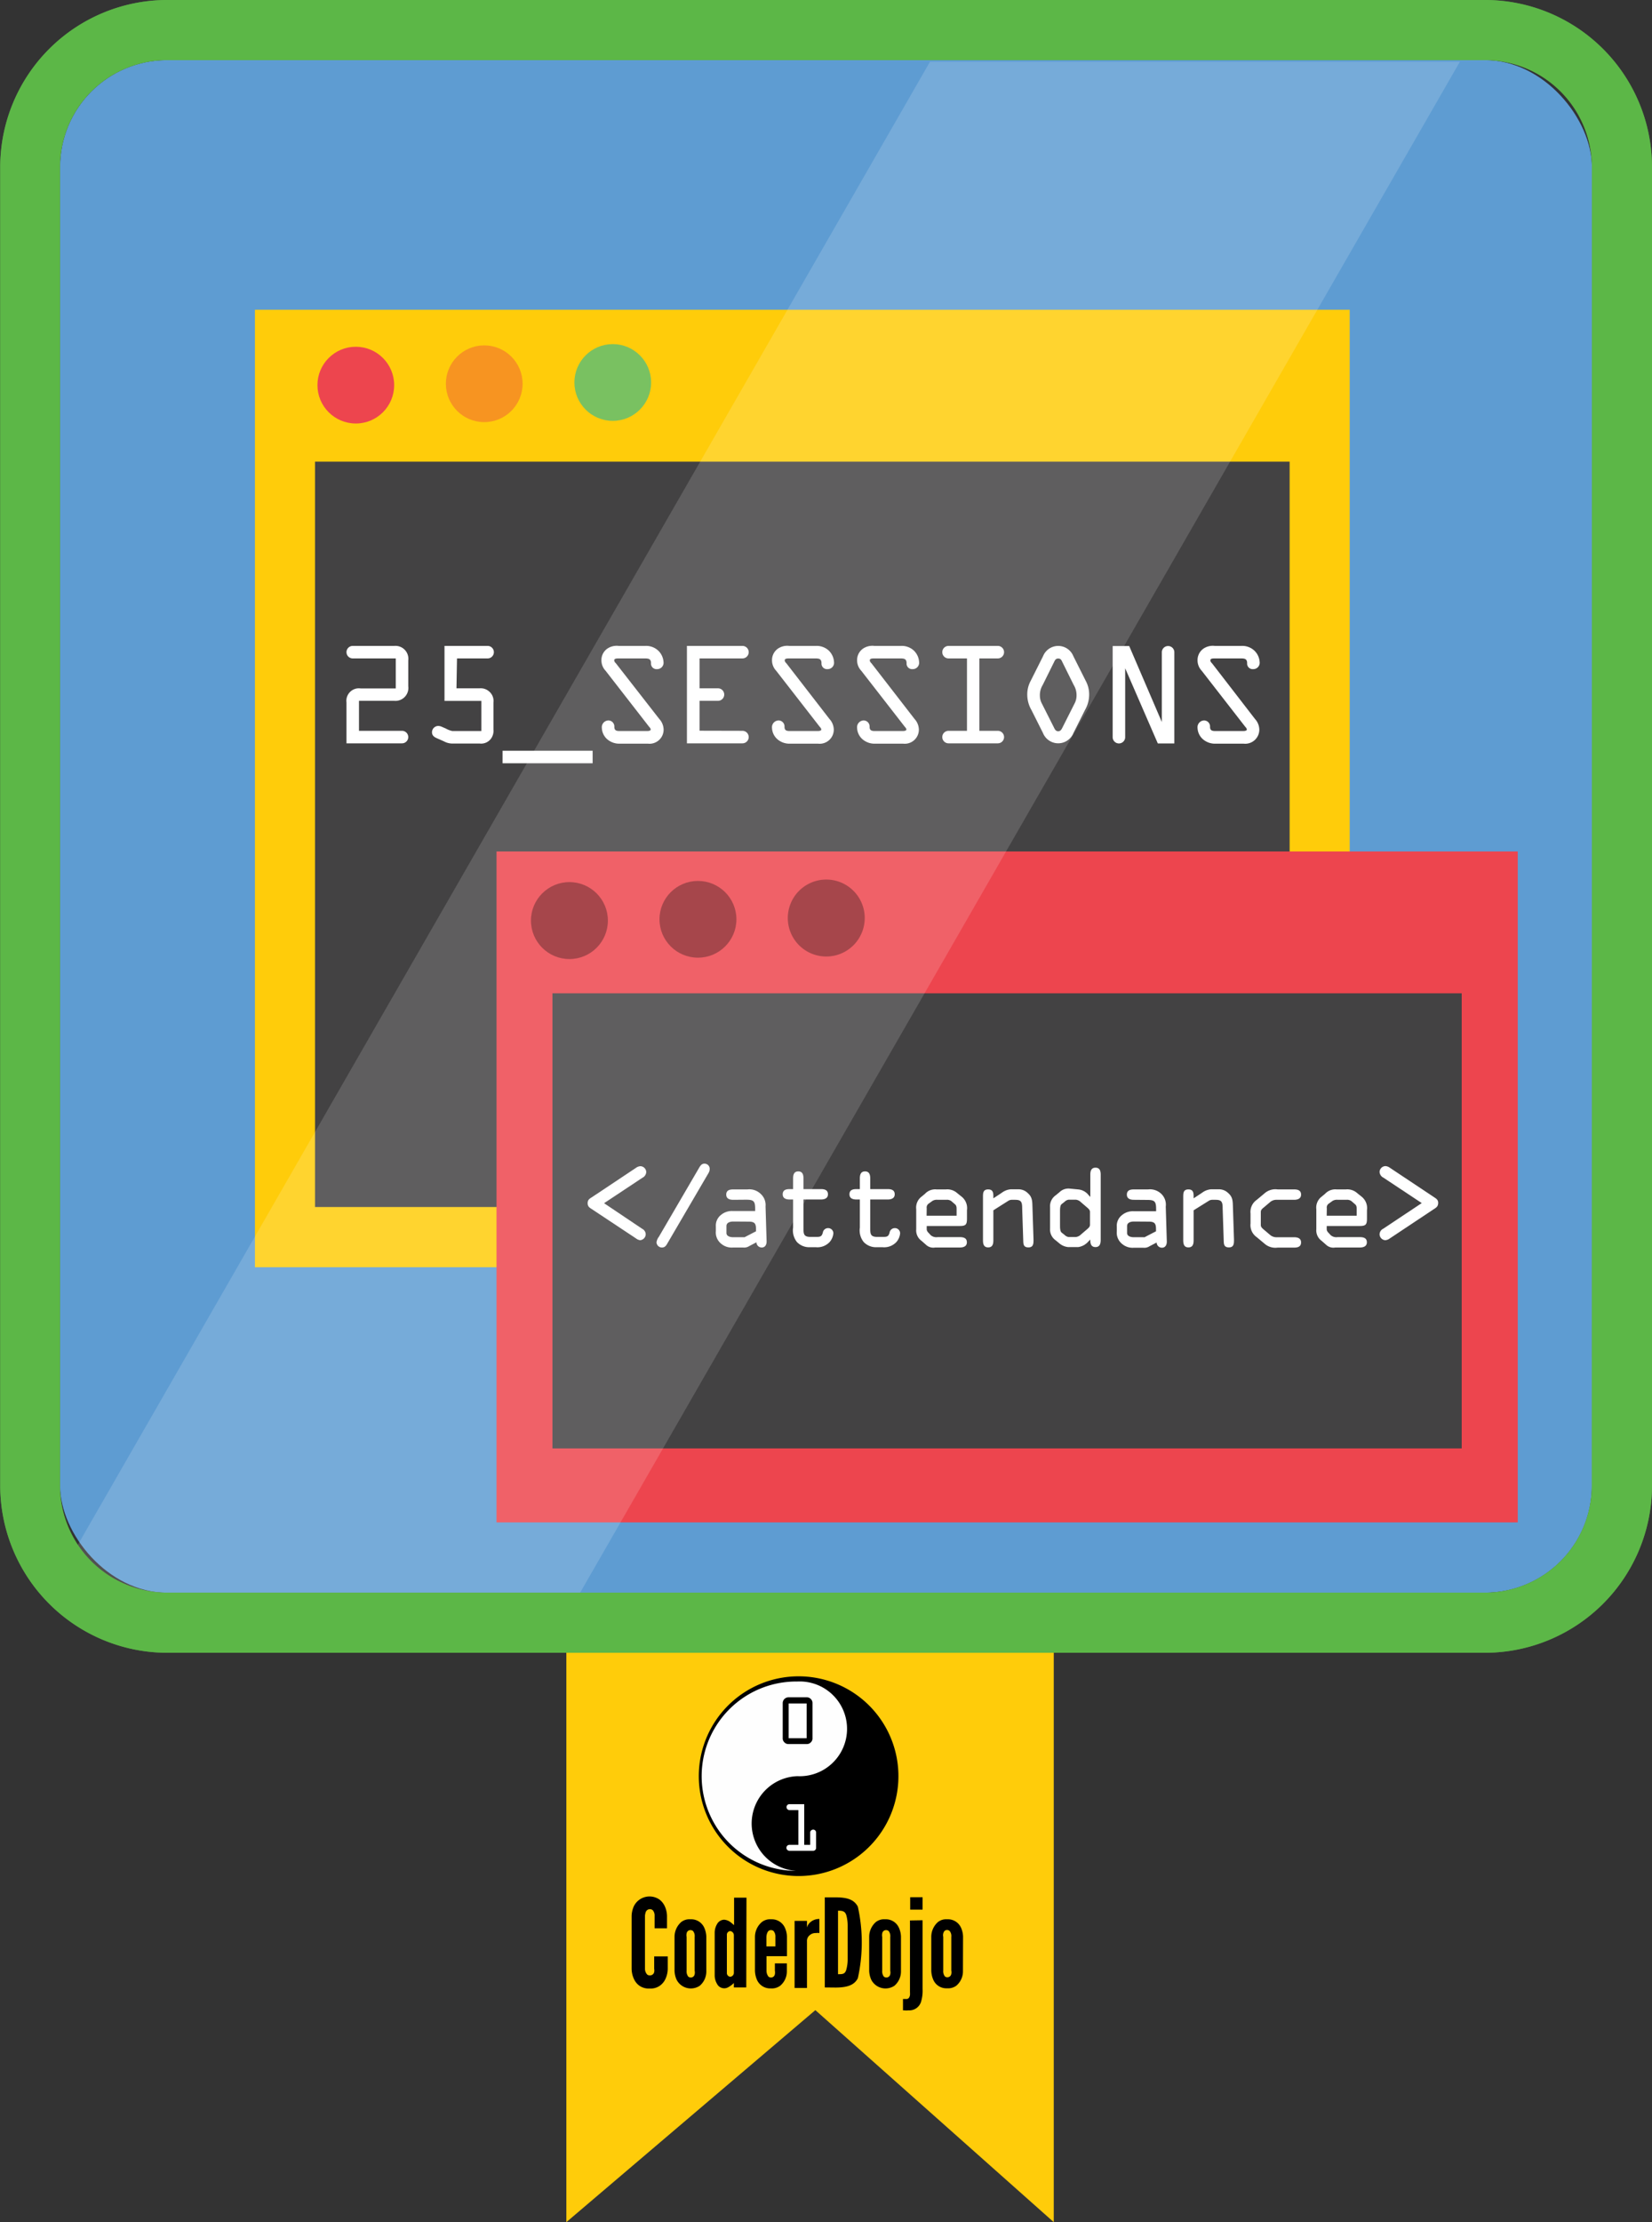 <svg id="Layer_1" data-name="Layer 1" xmlns="http://www.w3.org/2000/svg" viewBox="0 0 155.91 209.62"><rect x="0" y="0" width="155.91" height="209.62" fill="#333333" stroke="none"/><defs><style>.cls-1{fill:#ffcc0a;}.cls-2{fill:#5e9cd2;}.cls-3{fill:#578f45;}.cls-4{fill:#434243;}.cls-5{fill:#ed454e;}.cls-6{fill:#f79421;}.cls-7{fill:#79c161;}.cls-10,.cls-8{fill:#fff;}.cls-9{fill:#97262c;}.cls-10{opacity:0.15;}.cls-11{fill:#5cb747;}.cls-12{fill:#fefefe;}</style></defs><title>attendance 25 badge (1)</title><polygon class="cls-1" points="53.45 155.12 53.45 209.62 76.95 189.62 99.45 209.62 99.45 155.12 53.45 155.12"/><rect class="cls-2" x="5.67" y="5.67" width="144.57" height="144.57" rx="10.09" ry="10.09"/><path class="cls-3" d="M223.21,177.33a10.1,10.1,0,0,1-10.09,10.09H88.73a10.1,10.1,0,0,1-10.09-10.09V52.94A10.1,10.1,0,0,1,88.73,42.85H213.13a10.1,10.1,0,0,1,10.09,10.09ZM213.13,37.18H88.73A15.77,15.77,0,0,0,73,52.94V177.33a15.78,15.78,0,0,0,15.76,15.76H213.13a15.78,15.78,0,0,0,15.76-15.76V52.94A15.77,15.77,0,0,0,213.13,37.18Z" transform="translate(-72.98 -37.18)"/><rect class="cls-1" x="24.06" y="29.22" width="103.32" height="90.32"/><rect class="cls-4" x="29.73" y="43.55" width="91.98" height="70.31"/><circle class="cls-5" cx="33.58" cy="36.33" r="3.62"/><circle class="cls-6" cx="45.7" cy="36.2" r="3.62"/><circle class="cls-7" cx="57.83" cy="36.08" r="3.62"/><path class="cls-8" d="M106.86,106.12h4.06a.59.59,0,1,1,0,1.18h-5.24v-3.85a1.18,1.18,0,0,1,1.33-1.33h3.32V99.29h-4.06a.59.59,0,0,1,0-1.18h3.92a1.22,1.22,0,0,1,1.32,1.38v2.42a1.22,1.22,0,0,1-1.32,1.38h-3.33Z" transform="translate(-72.98 -37.18)"/><path class="cls-8" d="M116.06,102.11h2.17a1.21,1.21,0,0,1,.95.33,1.16,1.16,0,0,1,.37,1V106a1.25,1.25,0,0,1-.28.92,1.15,1.15,0,0,1-1,.4h-2.62a1.71,1.71,0,0,1-.78-.21l-.45-.2c-.32-.14-.67-.25-.67-.66a.6.6,0,0,1,.57-.59.85.85,0,0,1,.38.09l.35.15a2,2,0,0,0,.63.24h2.73V103.3h-3.48V98.11H119a.59.59,0,1,1,0,1.18h-2.89Z" transform="translate(-72.98 -37.18)"/><path class="cls-8" d="M128.91,108v1.18h-8.5V108Z" transform="translate(-72.98 -37.18)"/><path class="cls-8" d="M135.2,105a1.53,1.53,0,0,1,.41,1,1.33,1.33,0,0,1-1.49,1.33h-2.6a1.74,1.74,0,0,1-1.19-.38,1.49,1.49,0,0,1-.55-1.1.64.64,0,0,1,.63-.71.57.57,0,0,1,.55.6c0,.35.19.4.52.4H134c.09,0,.39,0,.39-.14s-.17-.27-.21-.34l-4.05-5.21a1.42,1.42,0,0,1-.39-1,1.31,1.31,0,0,1,.63-1.13,1.58,1.58,0,0,1,1-.21h2.5a1.67,1.67,0,0,1,1.17.39,1.61,1.61,0,0,1,.56,1.12.6.6,0,0,1-.61.68.52.52,0,0,1-.57-.55c0-.4-.2-.46-.57-.46h-2.5c-.13,0-.4,0-.4.17s.13.25.18.32Z" transform="translate(-72.98 -37.18)"/><path class="cls-8" d="M143.05,106.12a.59.59,0,1,1,0,1.18h-5.24V98.11h5.24a.59.59,0,1,1,0,1.18H139v2.82h1.74a.59.59,0,0,1,0,1.18H139v2.82Z" transform="translate(-72.98 -37.18)"/><path class="cls-8" d="M151.26,105a1.53,1.53,0,0,1,.41,1,1.33,1.33,0,0,1-1.49,1.33h-2.6a1.74,1.74,0,0,1-1.19-.38,1.49,1.49,0,0,1-.55-1.1.64.64,0,0,1,.63-.71.57.57,0,0,1,.55.6c0,.35.19.4.52.4h2.56c.09,0,.39,0,.39-.14s-.17-.27-.21-.34l-4.05-5.21a1.42,1.42,0,0,1-.39-1,1.31,1.31,0,0,1,.63-1.13,1.58,1.58,0,0,1,1-.21h2.5a1.68,1.68,0,0,1,1.17.39,1.61,1.61,0,0,1,.55,1.12.6.6,0,0,1-.61.68.52.52,0,0,1-.57-.55c0-.4-.2-.46-.57-.46h-2.5c-.13,0-.4,0-.4.17s.13.25.18.32Z" transform="translate(-72.98 -37.18)"/><path class="cls-8" d="M159.29,105a1.53,1.53,0,0,1,.41,1,1.33,1.33,0,0,1-1.49,1.33h-2.6a1.74,1.74,0,0,1-1.19-.38,1.49,1.49,0,0,1-.55-1.1.64.64,0,0,1,.63-.71.57.57,0,0,1,.55.6c0,.35.19.4.52.4h2.56c.09,0,.39,0,.39-.14s-.17-.27-.21-.34l-4.05-5.21a1.42,1.42,0,0,1-.39-1,1.31,1.31,0,0,1,.63-1.13,1.58,1.58,0,0,1,1-.21H158a1.68,1.68,0,0,1,1.17.39,1.61,1.61,0,0,1,.55,1.12.6.6,0,0,1-.61.68.52.52,0,0,1-.57-.55c0-.4-.2-.46-.57-.46h-2.5c-.13,0-.4,0-.4.17s.13.25.18.32Z" transform="translate(-72.98 -37.18)"/><path class="cls-8" d="M165.41,106.12h1.74a.59.59,0,1,1,0,1.18h-4.65a.59.59,0,0,1,0-1.18h1.74V99.29h-1.74a.59.59,0,0,1,0-1.18h4.65a.59.59,0,1,1,0,1.18h-1.74Z" transform="translate(-72.98 -37.18)"/><path class="cls-8" d="M175.46,101.43a2.68,2.68,0,0,1,.31,1.31,2.89,2.89,0,0,1-.39,1.41l-1.09,2.17a1.55,1.55,0,0,1-2.88,0l-1.09-2.17a2.89,2.89,0,0,1-.39-1.41,2.68,2.68,0,0,1,.31-1.31l1.18-2.35a1.54,1.54,0,0,1,2.86,0Zm-2.21-1.78c-.09-.19-.15-.35-.4-.35s-.31.17-.4.35l-1.06,2.14a1.84,1.84,0,0,0-.27,1,1.6,1.6,0,0,0,.2.78l1.13,2.24c.08.17.17.35.4.35s.32-.19.4-.35l1.13-2.24a1.6,1.6,0,0,0,.2-.78,1.83,1.83,0,0,0-.27-1Z" transform="translate(-72.98 -37.18)"/><path class="cls-8" d="M182.63,98.71a.59.59,0,1,1,1.18,0v8.6h-1.56l-3.08-7.09h0v6.5a.59.59,0,1,1-1.18,0v-8.6h1.56l3.08,7.17h0Z" transform="translate(-72.98 -37.18)"/><path class="cls-8" d="M191.42,105a1.53,1.53,0,0,1,.41,1,1.33,1.33,0,0,1-1.49,1.33h-2.6a1.74,1.74,0,0,1-1.19-.38,1.49,1.49,0,0,1-.55-1.1.64.64,0,0,1,.63-.71.57.57,0,0,1,.55.6c0,.35.19.4.52.4h2.56c.09,0,.39,0,.39-.14s-.17-.27-.21-.34l-4.05-5.21a1.42,1.42,0,0,1-.39-1,1.31,1.31,0,0,1,.63-1.13,1.58,1.58,0,0,1,1-.21h2.5a1.67,1.67,0,0,1,1.17.39,1.61,1.61,0,0,1,.56,1.12.6.6,0,0,1-.61.68.52.52,0,0,1-.57-.55c0-.4-.2-.46-.57-.46h-2.5c-.13,0-.4,0-.4.17s.13.25.18.32Z" transform="translate(-72.98 -37.18)"/><rect class="cls-5" x="46.86" y="80.32" width="96.38" height="63.29"/><rect class="cls-4" x="52.14" y="93.7" width="85.81" height="42.93"/><circle class="cls-9" cx="53.74" cy="86.84" r="3.63"/><ellipse class="cls-9" cx="65.87" cy="86.72" rx="3.63" ry="3.62"/><path class="cls-9" d="M154.59,123.77a3.63,3.63,0,1,1-3.62-3.62A3.63,3.63,0,0,1,154.59,123.77Z" transform="translate(-72.98 -37.18)"/><path class="cls-8" d="M133.58,153.09a.6.6,0,0,1,.34.52.57.57,0,0,1-.53.56A.79.79,0,0,1,133,154l-4.18-2.77c-.22-.14-.38-.25-.38-.55s.15-.41.38-.55l4.19-2.79a.77.77,0,0,1,.42-.15.57.57,0,0,1,.54.55.64.64,0,0,1-.36.54l-3.62,2.4Z" transform="translate(-72.98 -37.18)"/><path class="cls-8" d="M135.95,154.5c-.12.21-.24.36-.5.36a.51.51,0,0,1-.51-.48,1.06,1.06,0,0,1,.22-.53l3.8-6.51c.12-.2.24-.39.5-.39a.49.49,0,0,1,.5.48.79.79,0,0,1-.11.4Z" transform="translate(-72.98 -37.18)"/><path class="cls-8" d="M142.19,150.36c-.28,0-.67-.06-.67-.49s.35-.49.67-.49h1.34a1.54,1.54,0,0,1,1.26.44,1.41,1.41,0,0,1,.44,1.16l.1,3.31c0,.29-.13.57-.46.57a.5.5,0,0,1-.5-.49l-.67.35a.88.88,0,0,1-.6.14h-.94a1.52,1.52,0,0,1-1.11-.35,1.36,1.36,0,0,1-.51-1.2v-.43a1.27,1.27,0,0,1,.48-1.09,1.6,1.6,0,0,1,1.14-.37h2.09v-.22c0-.73-.16-.85-.86-.85Zm0,2.05c-.26,0-.65.07-.65.43v.65c0,.33.4.4.63.4h1.08l1.08-.56v-.21c0-.54-.15-.7-.69-.7Z" transform="translate(-72.98 -37.18)"/><path class="cls-8" d="M148.81,153c0,.55,0,.86.65.86h.5c.4,0,.58,0,.68-.43a.5.5,0,0,1,.49-.4.49.49,0,0,1,.5.49,1.45,1.45,0,0,1-.34.81,1.58,1.58,0,0,1-1.34.5h-.5a1.59,1.59,0,0,1-1.26-.49,1.76,1.76,0,0,1-.36-1.36v-2.65h-.31c-.29,0-.67-.06-.67-.49s.35-.49.67-.49h.31v-1c0-.33.07-.67.49-.67s.49.34.49.67v1h1.64c.33,0,.67.07.67.49s-.39.49-.67.49h-1.64Z" transform="translate(-72.98 -37.18)"/><path class="cls-8" d="M155.11,153c0,.55,0,.86.65.86h.5c.4,0,.58,0,.68-.43a.5.5,0,0,1,.49-.4.49.49,0,0,1,.5.49,1.45,1.45,0,0,1-.34.81,1.58,1.58,0,0,1-1.34.5h-.5a1.59,1.59,0,0,1-1.26-.49,1.76,1.76,0,0,1-.36-1.36v-2.65h-.31c-.29,0-.67-.06-.67-.49s.35-.49.67-.49h.31v-1c0-.33.07-.67.49-.67s.49.34.49.67v1h1.64c.33,0,.67.07.67.49s-.39.49-.67.49h-1.64Z" transform="translate(-72.98 -37.18)"/><path class="cls-8" d="M161.24,154.86a1,1,0,0,1-.87-.26l-.42-.37a1.21,1.21,0,0,1-.5-1.1v-1.88a1.29,1.29,0,0,1,.48-1.17l.35-.29a1.31,1.31,0,0,1,1.08-.41h.89a1.4,1.4,0,0,1,1.08.36l.4.32a1.38,1.38,0,0,1,.51,1.27v.78c0,.56-.09.72-.67.72h-3.13v.33a.48.48,0,0,0,.14.28l.24.26a.82.82,0,0,0,.65.18h2.09c.33,0,.67.07.67.49s-.39.49-.67.49Zm-.81-3h2.83v-.59c0-.18,0-.33-.12-.46l-.38-.33a.69.69,0,0,0-.47-.12h-.82a.79.79,0,0,0-.5.11l-.33.24a.44.44,0,0,0-.2.45Z" transform="translate(-72.98 -37.18)"/><path class="cls-8" d="M166.73,151.35v2.83c0,.34-.07.67-.49.67s-.49-.33-.49-.67V150.1c0-.36,0-.72.49-.72s.49.37.49.71v.13l.79-.52a1.61,1.61,0,0,1,.84-.33h.72a1.23,1.23,0,0,1,.9.36c.44.38.42.79.44,1.32l.1,3.07c0,.35,0,.73-.48.73s-.48-.33-.49-.66l-.1-3c0-.6-.07-.83-.66-.83h-.33a.59.59,0,0,0-.31.09Z" transform="translate(-72.98 -37.18)"/><path class="cls-8" d="M174.72,149.38a1.39,1.39,0,0,1,1,.54l.16.17V148c0-.33.07-.67.49-.67s.49.33.49.67v6.14c0,.33-.07.68-.49.68s-.49-.33-.49-.65v-.06l-.21.21a1.55,1.55,0,0,1-.93.5h-.95a1.5,1.5,0,0,1-.83-.35l-.34-.28a1.26,1.26,0,0,1-.54-1.13v-2a1.26,1.26,0,0,1,.54-1.13l.34-.28a1.22,1.22,0,0,1,.93-.35Zm-1.7,3.33c0,.27,0,.62.15.74l.29.23a.65.65,0,0,0,.37.19h.69a.81.81,0,0,0,.48-.24l.56-.48c.14-.12.29-.24.29-.43V151.5c0-.18-.14-.3-.29-.43l-.56-.48a.81.81,0,0,0-.48-.24h-.69a.65.65,0,0,0-.37.19l-.29.23c-.15.12-.15.47-.15.74Z" transform="translate(-72.98 -37.18)"/><path class="cls-8" d="M180,150.36c-.28,0-.67-.06-.67-.49s.35-.49.67-.49h1.34a1.54,1.54,0,0,1,1.26.44A1.41,1.41,0,0,1,183,151l.1,3.31c0,.29-.13.57-.46.57a.5.5,0,0,1-.5-.49l-.67.35a.88.88,0,0,1-.6.14H180a1.52,1.52,0,0,1-1.11-.35,1.36,1.36,0,0,1-.51-1.2v-.43a1.27,1.27,0,0,1,.48-1.09,1.6,1.6,0,0,1,1.14-.37h2.09v-.22c0-.73-.16-.85-.86-.85Zm0,2.05c-.26,0-.65.07-.65.43v.65c0,.33.4.4.63.4H181l1.08-.56v-.21c0-.54-.15-.7-.69-.7Z" transform="translate(-72.98 -37.18)"/><path class="cls-8" d="M185.63,151.35v2.83c0,.34-.07.67-.49.67s-.49-.33-.49-.67V150.1c0-.36,0-.72.49-.72s.49.37.49.71v.13l.79-.52a1.61,1.61,0,0,1,.84-.33H188a1.23,1.23,0,0,1,.9.36c.44.38.42.79.44,1.32l.1,3.07c0,.35,0,.73-.48.73s-.48-.33-.49-.66l-.1-3c0-.6-.07-.83-.66-.83h-.33a.59.59,0,0,0-.31.09Z" transform="translate(-72.98 -37.18)"/><path class="cls-8" d="M191,151.65a1.38,1.38,0,0,1,.58-1.28l.72-.6a1.55,1.55,0,0,1,1.26-.39h1.54c.33,0,.67.07.67.49s-.39.49-.67.49h-1.72a.92.92,0,0,0-.56.24l-.59.5c-.15.12-.26.22-.26.42v1.21c0,.19.11.29.26.42l.59.5a.92.92,0,0,0,.56.24h1.72c.28,0,.67.06.67.49s-.35.49-.67.49h-1.54a1.55,1.55,0,0,1-1.26-.39l-.72-.6a1.38,1.38,0,0,1-.58-1.28Z" transform="translate(-72.98 -37.18)"/><path class="cls-8" d="M199,154.86a1,1,0,0,1-.87-.26l-.42-.37a1.21,1.21,0,0,1-.5-1.1v-1.88a1.29,1.29,0,0,1,.48-1.17l.35-.29a1.31,1.31,0,0,1,1.08-.41H200a1.4,1.4,0,0,1,1.08.36l.4.32a1.38,1.38,0,0,1,.51,1.27v.78c0,.56-.09.72-.67.72h-3.13v.33a.48.48,0,0,0,.14.28l.24.26a.82.82,0,0,0,.65.18h2.09c.33,0,.67.07.67.49s-.39.49-.67.49Zm-.81-3h2.83v-.59c0-.18,0-.33-.12-.46l-.38-.33a.69.69,0,0,0-.47-.12h-.82a.79.79,0,0,0-.5.11l-.33.24a.44.44,0,0,0-.2.45Z" transform="translate(-72.98 -37.18)"/><path class="cls-8" d="M207.16,150.67l-3.62-2.4a.64.64,0,0,1-.36-.54.57.57,0,0,1,.54-.55.77.77,0,0,1,.42.15l4.19,2.79c.22.14.39.26.38.55s-.15.41-.38.55L204.15,154a.79.79,0,0,1-.44.17.57.57,0,0,1-.53-.56.6.6,0,0,1,.34-.52Z" transform="translate(-72.98 -37.18)"/><path class="cls-10" d="M163.19,43h-2.44L80.27,183a10.08,10.08,0,0,0,8.43,4.56h38.95L210.76,43Z" transform="translate(-72.98 -37.18)"/><path class="cls-11" d="M223.21,177.33a10.1,10.1,0,0,1-10.09,10.09H88.73a10.1,10.1,0,0,1-10.09-10.09V52.94A10.1,10.1,0,0,1,88.73,42.85H213.13a10.1,10.1,0,0,1,10.09,10.09ZM213.13,37.18H88.73A15.77,15.77,0,0,0,73,52.94V177.33a15.78,15.78,0,0,0,15.76,15.76H213.13a15.78,15.78,0,0,0,15.76-15.76V52.94A15.77,15.77,0,0,0,213.13,37.18Z" transform="translate(-72.98 -37.18)"/><path d="M136,221.74v1.17a2.33,2.33,0,0,1-.21.93,1.6,1.6,0,0,1-.5.63,1.49,1.49,0,0,1-1,.29,1.51,1.51,0,0,1-1-.29,1.57,1.57,0,0,1-.49-.63,2.34,2.34,0,0,1-.21-.93v-5a2.39,2.39,0,0,1,.21-.91,1.65,1.65,0,0,1,2.42-.63,1.66,1.66,0,0,1,.5.63,2.31,2.31,0,0,1,.21.91v1.17h-1.17V217.9a.74.74,0,0,0-.18-.53.42.42,0,0,0-.67.22,1.34,1.34,0,0,0-.06.31v5a.8.8,0,0,0,.2.53.33.33,0,0,0,.24.09.4.4,0,0,0,.43-.31.81.81,0,0,0,0-.31v-1.17H136Zm3.64,1.38a1.77,1.77,0,0,1-.62,1.38,1.51,1.51,0,0,1-2.19-.58,2.26,2.26,0,0,1-.19-.83V219.9a1.87,1.87,0,0,1,.63-1.41,1.27,1.27,0,0,1,.87-.26,1.35,1.35,0,0,1,1.32.83,2.21,2.21,0,0,1,.18.81Zm-1.1-3.22a.77.77,0,0,0-.15-.56.37.37,0,0,0-.25-.09.36.36,0,0,0-.36.32.75.75,0,0,0,0,.33v3.18a.8.8,0,0,0,.15.55.34.34,0,0,0,.24.09.36.36,0,0,0,.37-.31.71.71,0,0,0,0-.32Zm4.87,4.76h-1.17v-.42a2.26,2.26,0,0,1-.59.43.76.76,0,0,1-1-.35,1.56,1.56,0,0,1-.22-.81v-4a1.59,1.59,0,0,1,.22-.82.78.78,0,0,1,.68-.42,1.15,1.15,0,0,1,.63.26l.3.25v-2.59h1.17Zm-1.17-4.94a.4.4,0,0,0-.35-.38.35.35,0,0,0-.31.38v3.55a.35.35,0,0,0,.31.38.37.37,0,0,0,.35-.38Zm5,2.67v.73a1.76,1.76,0,0,1-.63,1.38,1.32,1.32,0,0,1-.88.25,1.36,1.36,0,0,1-1.32-.83,2.36,2.36,0,0,1-.18-.83V219.9a1.85,1.85,0,0,1,.65-1.41,1.27,1.27,0,0,1,.87-.26,1.36,1.36,0,0,1,1.32.83,2.15,2.15,0,0,1,.18.81v1.84h-1.93v1.38a.9.9,0,0,0,.18.54.34.34,0,0,0,.24.09.36.36,0,0,0,.37-.31.87.87,0,0,0,0-.33v-.69h1.08Zm-1.93-1.6h.85v-.89a.81.81,0,0,0-.17-.56.36.36,0,0,0-.25-.09c-.22,0-.31.15-.37.32a1.12,1.12,0,0,0-.06.33v.89Zm5-1.26a1,1,0,0,0-.32,0,.82.82,0,0,0-.59.2.68.68,0,0,0-.26.58v4.4h-1.17v-6.33h1.17V219a1,1,0,0,1,.28-.46,1.26,1.26,0,0,1,.89-.34Zm.51,5.13v-8.5h1c1.16,0,1.78.23,2.12.88a15.52,15.52,0,0,1,0,6.75c-.33.65-1,.88-2.12.88Zm1.25-1.25c.43,0,.67,0,.79-.46a3.64,3.64,0,0,0,.12-.9c0-.4,0-.95,0-1.64s0-1.24,0-1.64a3.78,3.78,0,0,0-.12-.9c-.12-.41-.37-.45-.79-.45v6Zm5.94-.29a1.77,1.77,0,0,1-.62,1.38,1.51,1.51,0,0,1-2.19-.58,2.28,2.28,0,0,1-.19-.83V219.9a1.86,1.86,0,0,1,.63-1.41,1.27,1.27,0,0,1,.87-.26,1.35,1.35,0,0,1,1.32.83,2.17,2.17,0,0,1,.18.81ZM157,219.9a.77.77,0,0,0-.15-.56.37.37,0,0,0-.25-.09.36.36,0,0,0-.36.32.76.76,0,0,0,0,.33v3.18a.8.8,0,0,0,.15.55.34.34,0,0,0,.24.09.36.36,0,0,0,.37-.31.71.71,0,0,0,0-.32Zm1.88-3.75h1.17v1.17h-1.17Zm1.17,2.17v6.49a3.58,3.58,0,0,1-.16,1.25,1.16,1.16,0,0,1-1.18.76,1.58,1.58,0,0,1-.39,0l-.12,0v-1.07l.11,0,.22,0c.2,0,.29-.16.33-.36a2.45,2.45,0,0,0,0-.3v-6.75Zm3.81,4.79a1.78,1.78,0,0,1-.62,1.38,1.32,1.32,0,0,1-.88.25,1.34,1.34,0,0,1-1.31-.83,2.33,2.33,0,0,1-.18-.83v-3.18a1.86,1.86,0,0,1,.63-1.41,1.26,1.26,0,0,1,.87-.26,1.36,1.36,0,0,1,1.32.82,2.22,2.22,0,0,1,.18.81Zm-1.1-3.22a.75.75,0,0,0-.15-.55.35.35,0,0,0-.25-.1c-.22,0-.31.15-.36.33a.7.7,0,0,0,0,.32v3.18a.78.78,0,0,0,.15.54.33.33,0,0,0,.24.09.37.37,0,0,0,.37-.31.75.75,0,0,0,0-.32Z" transform="translate(-72.98 -37.18)"/><path class="cls-12" d="M157.55,204.74a9.24,9.24,0,1,1-9.24-9.24,9.24,9.24,0,0,1,9.24,9.24Z" transform="translate(-72.98 -37.18)"/><path d="M148.35,195.31a9.42,9.42,0,1,1-9.42,9.42,9.42,9.42,0,0,1,9.42-9.42Zm-.09.49h-.13a8.93,8.93,0,0,0,0,17.86,4.47,4.47,0,0,1,.11-8.93,4.47,4.47,0,1,0,0-8.93Z" transform="translate(-72.98 -37.18)"/><path d="M146.85,201.15v-3.33a.55.55,0,0,1,.54-.53h1.74a.5.5,0,0,1,.37.16.52.52,0,0,1,.16.38v3.33a.5.5,0,0,1-.16.38.51.51,0,0,1-.38.16h-1.73a.51.51,0,0,1-.38-.16.51.51,0,0,1-.16-.38Zm2.26,0v-3.28h-1.7v3.28Z" transform="translate(-72.98 -37.18)"/><path class="cls-8" d="M147.48,211.21h.85v-3.28h-.84a.28.28,0,0,1-.28-.28.26.26,0,0,1,.08-.2.27.27,0,0,1,.19-.08h1.4v3.84h.56v-1.16a.26.26,0,0,1,.08-.19.29.29,0,0,1,.2-.09.27.27,0,0,1,.2.08.28.28,0,0,1,.08.2v1.44a.28.28,0,0,1-.08.2.27.27,0,0,1-.2.08h-2.24a.27.27,0,0,1-.2-.09.27.27,0,0,1-.08-.2.26.26,0,0,1,.08-.19.28.28,0,0,1,.2-.08Z" transform="translate(-72.98 -37.18)"/></svg>